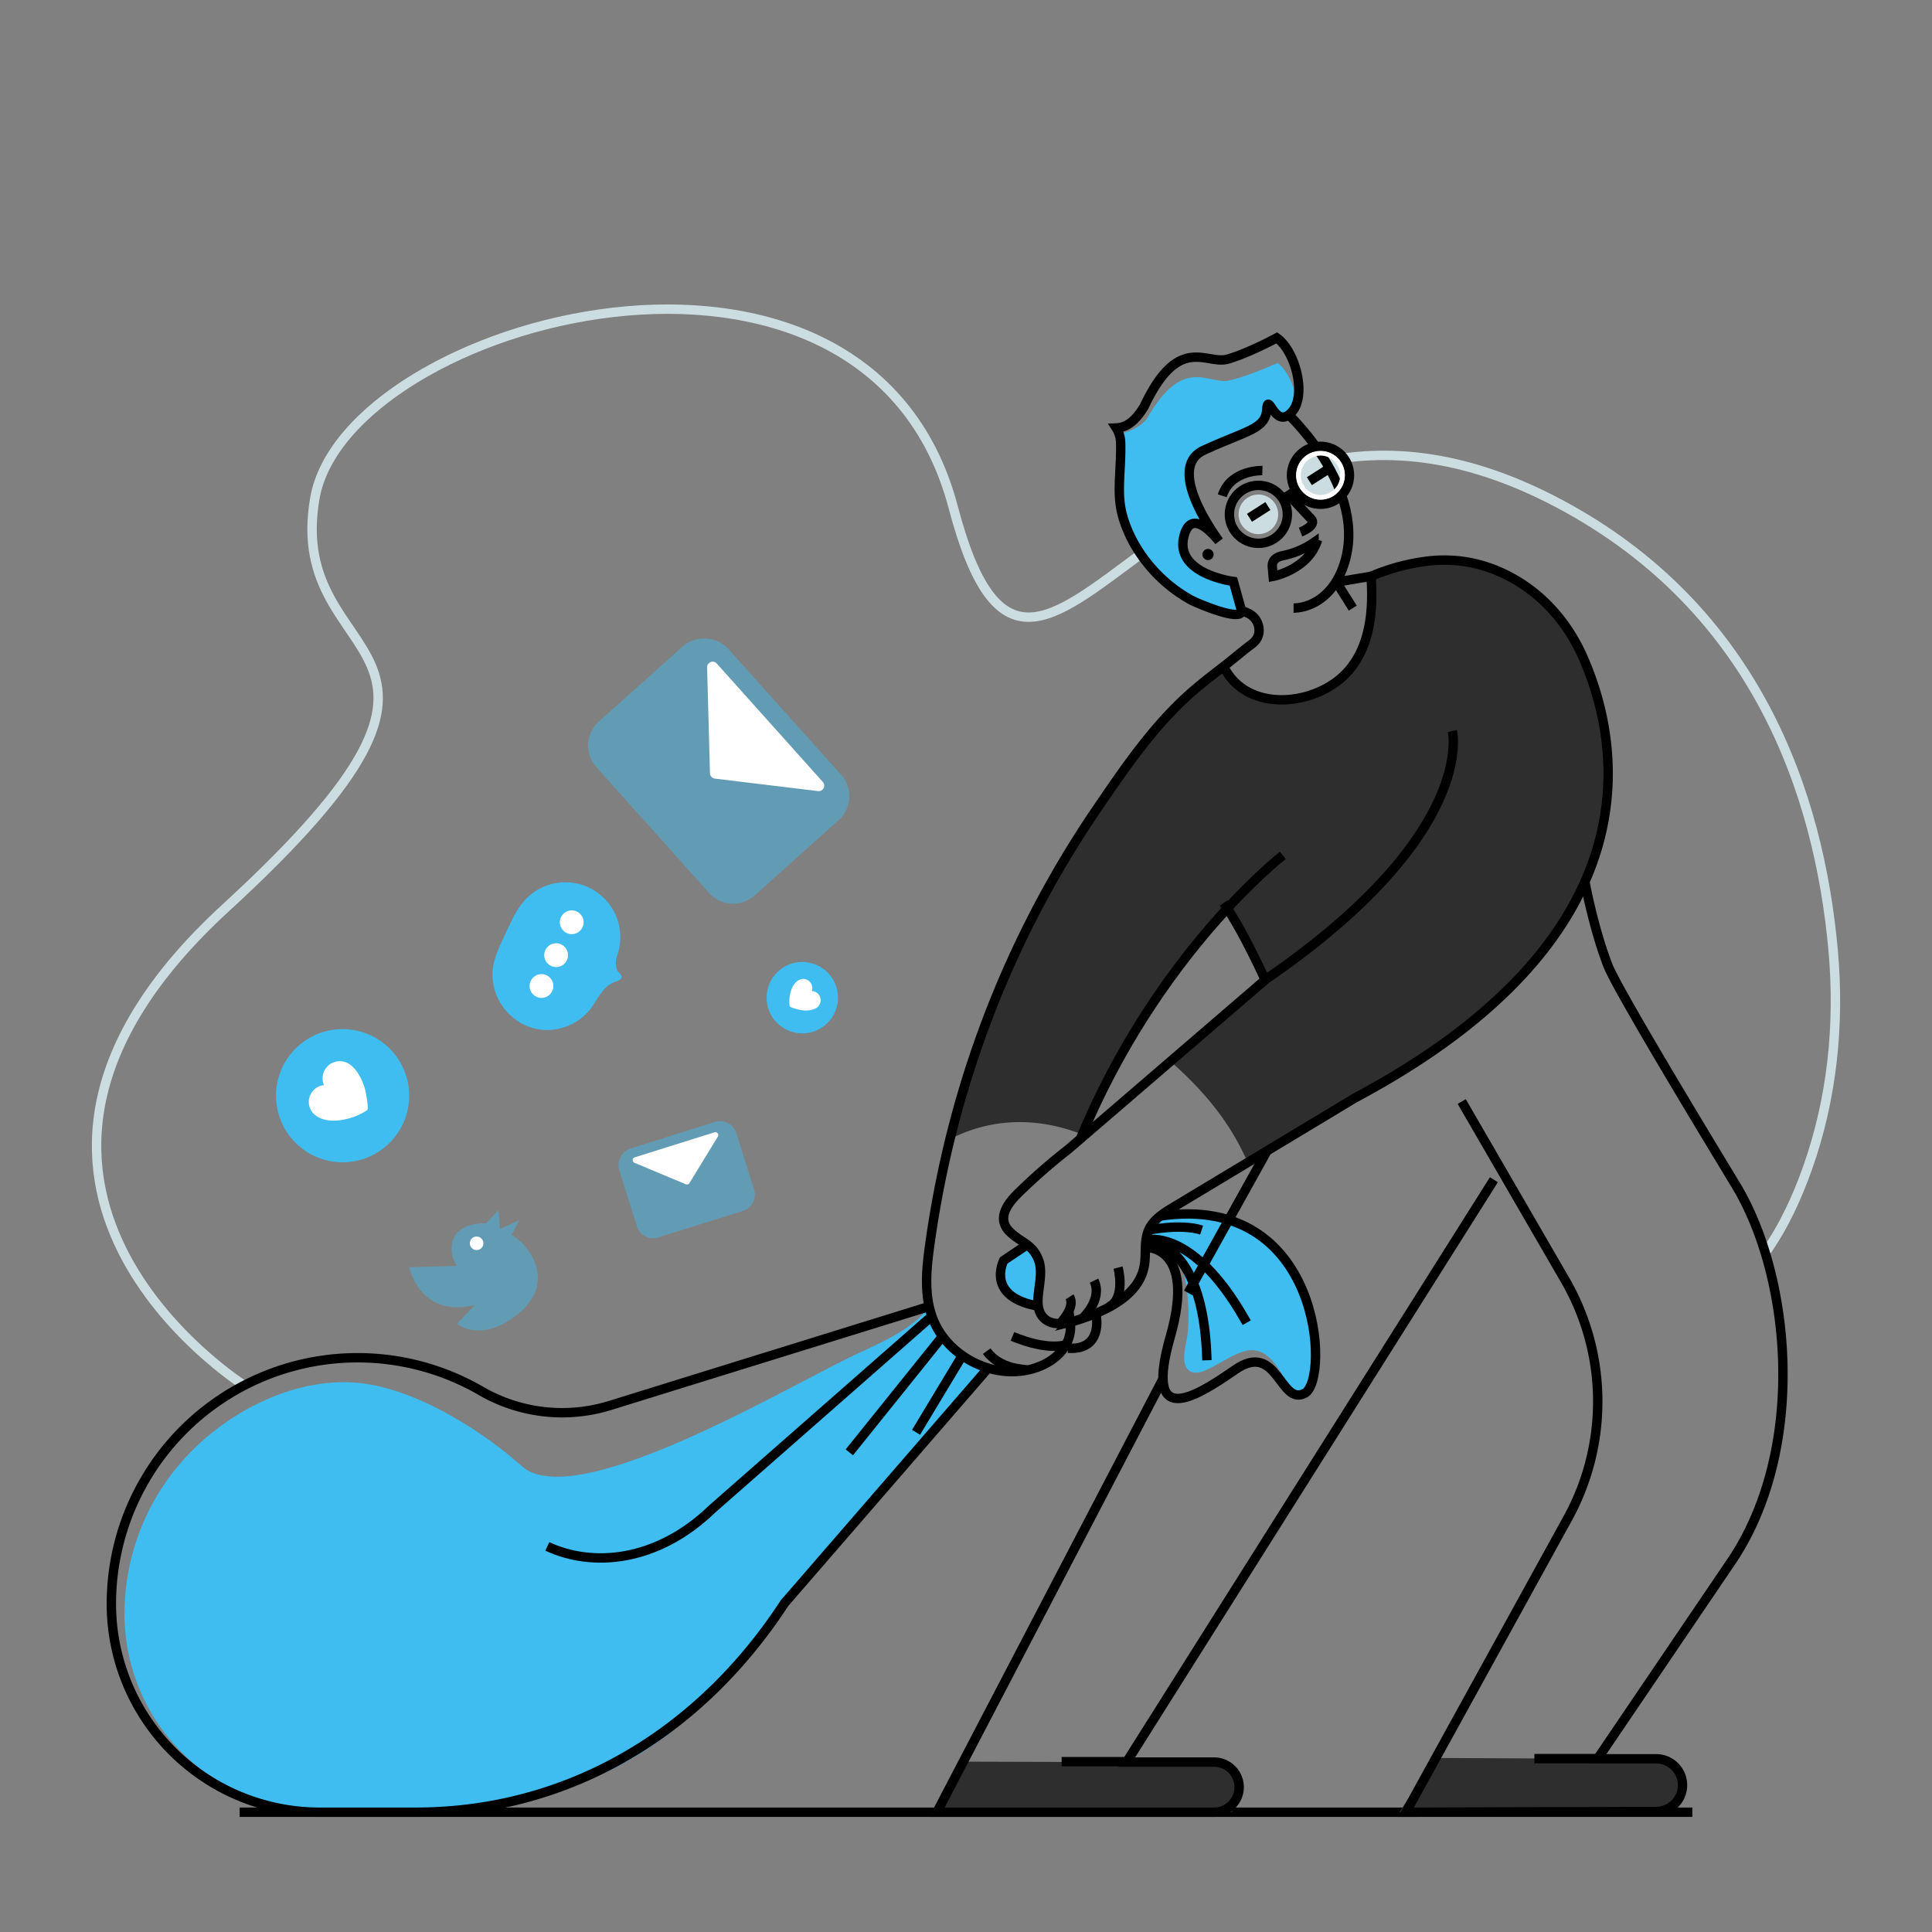 <ns0:svg xmlns:ns0="http://www.w3.org/2000/svg" id="Layer_2" data-name="Layer 2" viewBox="0 0 1000 1000"><ns0:rect x="0" y="0" width="1000" height="1000" fill="#808080" stroke="none"/><ns0:defs><ns0:style>.cls-1,.cls-3,.cls-7{fill:none;stroke-width:4.86px;}.cls-1,.cls-7{stroke:#000;}.cls-1,.cls-3{stroke-miterlimit:10;}.cls-2{fill:#ccdde2;}.cls-3{stroke:#ccdde2;}.cls-4{fill:#2e2e2e;}.cls-5{fill:#3fbdf1;}.cls-6{fill:#fff;}.cls-7{stroke-linecap:square;stroke-linejoin:bevel;}.cls-8{opacity:0.46;}</ns0:style></ns0:defs><ns0:line class="cls-1" x1="124.04" y1="938" x2="875.96" y2="938" /><ns0:circle class="cls-2" cx="651.34" cy="266.22" r="10.25" /><ns0:circle class="cls-2" cx="683.48" cy="246.01" r="12.7" /><ns0:path class="cls-3" d="M686,238.71c34.06-6.83,74-3.1,121.36,22.14,101.77,54.26,134.24,150.07,141.49,231.29,3.4,38-.49,76.33-13.21,112.26-5.37,15.22-12.53,30.85-21.94,44" /><ns0:path class="cls-3" d="M621.76,265.32c-11.33,7-21.72,14.47-31.34,21.56-46.84,34.64-74.74,60.27-97-24.21-45-170.89-314.35-96.85-330.44-4.83s109.61,69.21-46.16,212.06,9.59,247.18,9.59,247.18" /><ns0:path class="cls-4" d="M839.13,910.35l-96.23-.42L724.29,938H865.22l4.25-14C869.47,908.23,854.83,910.44,839.13,910.35ZM591.21,912.1l-91.91-.27L484.75,938h153l3.07-16.73C640.82,907.93,604.52,912.2,591.21,912.1ZM829.36,371.33c-3.67-26.23-8.31-27.17-22-52.77C798.41,302,777.76,294,759.18,290.88c-2-.33-3.91-.55-5.86-.75a72.73,72.73,0,0,0-13,.13,106.74,106.74,0,0,0-30.94,8.06c1.39,17.81-.52,36.23-11.75,49-15.92,18.22-52.5,22.38-64.53-2.35h0q-4.67,3.54-9.42,7.48c-.68.55-1.33,1.07-2,1.65-37.06,30.82-59.38,73.11-89.4,126-26.38,41.83-27.19,61.54-39.92,109.19,22.11-11.17,46-10.75,67.85-2.07,31-64,56.78-92.85,74.94-117.15,4.73,6.64,9.68,15.83,19.52,37.06l-48.84,42.2c12.49,11.14,29.39,27.76,39.91,52.29l51.5-31-.1.17-1.26,2.26,41.78-26.4,23.15-17.95c8.24-6.38,19.77-15.32,26.39-23.37l26-34.92s12.32-27.68,12.35-27.68c6.77-17.84,4.73-12.29,6.77-25.53C835.37,397.75,832.39,392.93,829.36,371.33Z" /><ns0:path class="cls-5" d="M510.7,709,401.05,837.21c-42.44,65-101,99-173.5,99l-61.81.54A101.3,101.3,0,0,1,64.45,835.44a119.52,119.52,0,0,1,35.07-84.68c22-22.07,55.71-38.51,87.52-34.8,28.46,3.32,61.91,24.07,83,42.89,26.8,23.91,130.05-36.68,168.78-55.78,15.38-7.58,29-12.22,40.77-24.71,3.73-4,0,3,3.7-1-1,3.11-.94,3.79-.34,5.59C487.08,694.92,498.77,705.15,510.7,709Z" /><ns0:path class="cls-5" d="M537.9,675.19s-25.34-1-19-21.33c0,0,9.79-10.69,13.83-8.64s7.07,10.95,5.46,19.65S537.9,675.19,537.9,675.19Z" /><ns0:path class="cls-1" d="M554,684.34c-4.69,1.1-9.61,1.36-13.14-1.62-8-6.73.29-20.26-3.17-30.17-3-8.48-8.77-9.09-14.83-14.79-7.09-6.67-1.74-14.37,3.86-19.91a304.83,304.83,0,0,1,26.25-23l102-87.76" /><ns0:path class="cls-1" d="M559,590.05c39.84-96.89,105-147.32,105-147.32" /><ns0:path class="cls-1" d="M602,713.62,484.94,938h143.5a13,13,0,0,0,12.95-13h0a13,13,0,0,0-12.95-12.95H583.12L773.23,610.63" /><ns0:path class="cls-5" d="M593.45,641.81c.19-1.59,8.67,1.5,9.2,1.81,8.5,5,10.89,16.62,11.85,25.6a101.47,101.47,0,0,1,.31,20.17c-.37,4.06-1.59,8-1.85,12-.53,8.2,4.09,11.17,11.63,7.6,17.61-8.33,27.92-21.68,42.49,9.07,0,0,14.31,10.94,13.83-15.17s-10.59-79.56-77.15-74.58C603.76,628.33,594.46,633.41,593.45,641.81Z" /><ns0:line class="cls-1" x1="655.37" y1="596.52" x2="614.97" y2="669.19" /><ns0:path class="cls-5" d="M671.13,208.92a11.89,11.89,0,0,1-4.17,5.89c-7.58,5.5-10.65-12.43-11.33-2.56s-10.55,10.68-32.57,20.81c-5.69,2.63-7.7,7.32-7.51,12.89-3.23,6.54,2.51,15.76,6.82,24.41-2.66-.65-7.62,1.19-9.15,5.76-1.23.9.1,0-.71,2.79-5.21,17.64,26.13,22.92,26.13,22.92l4,14.62-5.47,1.39,3.1.22c-1,5.08-22.58-7.42-24.55-8.59-18.48-11-36.53-28.4-37.37-49.6a37.35,37.35,0,0,1,.59-7.35.13.13,0,0,1,0-.1c.68-4.14,1.62-8.25,1.2-12.52,0-.1,0-.3-.07-.56v-.12c-.39-3.18-2-15-3.4-15.38a6.65,6.65,0,0,0,1.36.26c4.53.61,9.55-2.24,12.5-4.31a13.37,13.37,0,0,0,3.82-4.24c18.48-31.72,31.14-16.18,41.82-18.61,10.94-2.46,25.09-9.1,25.09-9.1C666.47,191.7,670.39,200.56,671.13,208.92Z" /><ns0:path class="cls-1" d="M510.7,709,406.09,829.75C360.92,898.94,292.26,938,215.12,938H165.45A107.81,107.81,0,0,1,57.64,830.19h0A127.42,127.42,0,0,1,185.06,702.77h0a127.44,127.44,0,0,1,63.62,17,83.83,83.83,0,0,0,66.73,7.81L481,676.2" /><ns0:path class="cls-1" d="M709.62,298.32a107.55,107.55,0,0,1,30.75-8.06,72.73,72.73,0,0,1,13-.13c2,.17,4,.42,6.06.75A73.44,73.44,0,0,1,782,298.79c16.79,9,29.6,23.87,37.3,41.29,19.12,43.3,40.25,144-118.12,228.28l-4,2.43q-44.86,27-89.76,54c-5.09,3.08-10.49,6.44-12.89,11.88-2.55,5.8-1.13,12.53-2.29,18.74-2.89,15.32-19.69,23.15-34.54,27.84-1.2.39-2.46.75-3.73,1.07a19.19,19.19,0,0,1-2.2,11.65c-3.72,6.64-10.81,10.85-18.19,12.76-20.62,5.37-44.32-7.35-51.24-27.52-4-11.58-2.85-24.24-1.17-36.38,11.2-81.21,40.38-158.4,86.61-226.18,15.88-23.28,31.77-46.67,53.94-64.54.68-.58,1.33-1.1,2-1.65q4.71-3.74,9.49-7.38l.13-.1c3.3-2.52,11.36-9.29,14.72-11.72a8.56,8.56,0,0,0,1-.87c4.69-4.4,2.82-12.33-3.07-15l-4.47-2" /><ns0:path class="cls-1" d="M538.2,676.2c-28.66-4.68-18.68-23.79-18.68-23.79l13.41-9" /><ns0:path class="cls-1" d="M691.73,301.29l17.89-3c1.39,17.81-.52,36.23-11.75,49-15.92,18.23-52.5,22.37-64.54-2.36" /><ns0:path class="cls-1" d="M671.13,208.92a11.89,11.89,0,0,1-4.17,5.89c-7.58,5.5-10.65-12.43-11.33-2.56s-10.55,10.68-32.57,20.81c-5.69,2.63-7.7,7.32-7.51,12.89.33,11.59,10.17,26.83,15.41,34.18-2.88-3.56-7.25-8.19-11.13-9.09-2.66-.65-5.08.51-6.61,5.08-.19.58-.35,1.16-.51,1.84-4.5,19.17,25.7,23,25.7,23l3.53,12.78.74,2.69c-.26,1.62-2.43,1.88-5.47,1.39-7.22-1.1-19.23-6.44-20.72-7.25A76.29,76.29,0,0,1,589,284.65a66.6,66.6,0,0,1-7.93-17.5c-2-7.22-1.86-13.8-1.5-21.24.27-5.58.66-11.19.47-16.78a14.56,14.56,0,0,0-2.29-7.62c6.76-.24,11.07-5.6,14.42-11,18-38.27,32.21-21.4,43.34-24.64s25.35-11,25.35-11C669,180.59,674.82,198.4,671.13,208.92Z" /><ns0:path class="cls-1" d="M667,214.68s44.83,41.92,26.83,82.17c-4.42,9.88-13.07,17.39-23.88,17.9h-.4" /><ns0:path class="cls-1" d="M667.41,256.61s10.1,10.84,11.16,11.91c3.45,3.45-5.4,6.89-5.4,6.89" /><ns0:path class="cls-1" d="M682,279.34c-.14.45-1.51,1.14-1.86,1.39a42.59,42.59,0,0,1-5,3,43.7,43.7,0,0,1-11,3.85c-3.13.63-5.92,2.16-5.59,5.91l.44,4.82S677.32,294.8,682,279.34Z" /><ns0:path class="cls-1" d="M653.41,243.56S637,243,632.63,256.61" /><ns0:circle class="cls-1" cx="651.34" cy="266.22" r="15" /><ns0:circle class="cls-1" cx="683.48" cy="246.01" r="15" /><ns0:path class="cls-6" d="M683.47,235.82h0a10.19,10.19,0,1,1-5.41,1.57,10.13,10.13,0,0,1,5.41-1.57m0-2.43a12.62,12.62,0,1,0,10.69,5.9,12.59,12.59,0,0,0-10.69-5.9Z" /><ns0:line class="cls-1" x1="664.04" y1="258.23" x2="670.78" y2="253.99" /><ns0:circle cx="625.27" cy="287.01" r="2.9" /><ns0:line class="cls-1" x1="646.73" y1="268.03" x2="656.27" y2="261.92" /><ns0:line class="cls-1" x1="677.73" y1="249.06" x2="687.28" y2="242.95" /><ns0:line class="cls-1" x1="691.73" y1="301.29" x2="700.19" y2="314.76" /><ns0:path class="cls-1" d="M578.71,656.1s4.32,16.3-5.13,20.55" /><ns0:path class="cls-1" d="M560.18,682.52s10.8-9.84,6.09-19.67" /><ns0:path class="cls-1" d="M548.32,685.46s8.7-8.74,5.25-14.2" /><ns0:path class="cls-1" d="M551.75,696s-8.82,3.54-27.71-4.28" /><ns0:path class="cls-1" d="M531.2,709c-1.37-.37-13.49-.2-20.5-9.64" /><ns0:path class="cls-1" d="M567.46,681.46s3.32,17.6-14.69,16.39" /><ns0:path class="cls-1" d="M592.86,645.58s26.41-1.08,12.92,46.13,11.33,32.71,33.45,17.3,23.26,19.12,36.18,12.1,8.87-104.08-74.89-91.69" /><ns0:line class="cls-1" x1="829" y1="910.26" x2="794.2" y2="910.26" /><ns0:line class="cls-1" x1="584.3" y1="911.83" x2="549.5" y2="911.83" /><ns0:path class="cls-1" d="M482.32,681.23,368.67,781c-28.82,27.87-62.32,30.21-85.38,19.42" /><ns0:line class="cls-1" x1="487.84" y1="691.71" x2="439.61" y2="751.73" /><ns0:line class="cls-1" x1="498.07" y1="701.64" x2="474.14" y2="741.36" /><ns0:path class="cls-7" d="M644.08,682.52c-27-47.22-50.63-40.71-50.63-40.71s28.95-.1,31.16,59.83" /><ns0:path class="cls-1" d="M594.51,636.69s16.66-3.49,27.45,0" /><ns0:path class="cls-5" d="M192.65,596.74a3.75,3.75,0,0,0,.39.17" /><ns0:circle class="cls-5" cx="177.33" cy="567.13" r="34.46" /><ns0:path class="cls-6" d="M166.38,579a12.25,12.25,0,0,1-3.18-1.78A8.69,8.69,0,0,1,161,566a8.9,8.9,0,0,1,6.66-4.37,8.91,8.91,0,0,1,13.31-10.76c3.33,2.31,5.64,6.4,7.06,10.14a31,31,0,0,1,1.59,6c.17,1,1.26,7,.4,7.61C184.28,578.6,173.68,581.78,166.38,579Z" /><ns0:path class="cls-5" d="M397.41,517.07l-.16.15" /><ns0:circle class="cls-5" cx="415.27" cy="516.39" r="18.48" /><ns0:path class="cls-6" d="M412,508.37a6.49,6.49,0,0,1,1.59-1.13,4.64,4.64,0,0,1,6,1.48,4.74,4.74,0,0,1,.6,4.22,4.78,4.78,0,0,1,2.19,8.91,11.71,11.71,0,0,1-6.53,1.12,16.83,16.83,0,0,1-3.3-.61c-.55-.16-3.69-1-3.79-1.54C408.12,517.15,409,511.28,412,508.37Z" /><ns0:path class="cls-5" d="M271.17,530.32a27.84,27.84,0,0,0,7.67,2.44,28.58,28.58,0,0,0,26.37-10c2.42-3,4.25-6.8,6.79-9.86a15.09,15.09,0,0,1,6.73-4.88,5.73,5.73,0,0,0,2.49-1.2c1.75-1.8-1.22-3.33-1.81-4.79a10.29,10.29,0,0,1,0-7.29,28.44,28.44,0,0,0-47.58-29c-4.4,4.75-7,10.82-9.8,16.68-2.42,5.17-5,10.32-6.37,15.87C252.5,511.28,259.54,524.65,271.17,530.32Z" /><ns0:circle class="cls-6" cx="295.93" cy="477.37" r="6.16" /><ns0:circle class="cls-6" cx="287.85" cy="494.39" r="6.16" /><ns0:circle class="cls-6" cx="280.27" cy="510.36" r="6.16" /><ns0:path class="cls-1" d="M751.73,378.36s13.25,53.3-96.85,128.75C645,485.88,638.05,474,633.33,467.36" /><ns0:path class="cls-1" d="M820.34,456.42s4.47,24.29,12,43.52c4.1,10.42,36.85,65.23,66,113.28,28.9,47.62,36.8,135.95-1.45,193.88l-70,103.25h30.33A13.61,13.61,0,0,1,870.86,924h0a13.61,13.61,0,0,1-13.73,13.62L727.72,938l83.73-152.1a125.45,125.45,0,0,0-1.34-123.33l-53.53-92.42" /><ns0:g class="cls-8"><ns0:path class="cls-5" d="M439.58,411.47A16.48,16.48,0,0,1,434,424.58l-43.37,38.88A16.71,16.71,0,0,1,367,462.17l-58.34-65.1a16.74,16.74,0,0,1,1.3-23.6l43.41-38.88c6.53-5.85,17.65-5.39,23.6,1.3L435.34,401A16.44,16.44,0,0,1,439.58,411.47Z" /></ns0:g><ns0:path class="cls-6" d="M423.34,409.46,370,403a2.86,2.86,0,0,1-2.52-2.76L366,345.45a2.87,2.87,0,0,1,5-2l54.87,61.25A2.86,2.86,0,0,1,423.34,409.46Z" /><ns0:g class="cls-8"><ns0:path class="cls-5" d="M376.06,581a8.68,8.68,0,0,1,5.07,5.51l9.18,29.24a8.79,8.79,0,0,1-5.76,11l-43.88,13.76a8.8,8.8,0,0,1-11-5.76l-9.17-29.25a9,9,0,0,1,5.75-11L370.1,580.7A8.69,8.69,0,0,1,376.06,581Z" /></ns0:g><ns0:path class="cls-6" d="M371.56,588.3l-14.73,24.12A1.5,1.5,0,0,1,355,613L328.4,601.86a1.51,1.51,0,0,1,.14-2.83l41.28-12.95A1.5,1.5,0,0,1,371.56,588.3Z" /><ns0:g class="cls-8"><ns0:path class="cls-5" d="M254.39,672.54a58.75,58.75,0,0,1-8.66,2.94c-28.37,7-33.93-19.54-33.93-19.54l24.76-.73a14.82,14.82,0,0,1-1.95-13.75c3.44-9.19,16.94-8.24,16.94-8.24l6.53-6.93.62,9.75,10-4.33-3.82,7.52c8.91,5.13,23.27,23.9,3.88,40.3s-32.17,5.66-32.17,5.66l9.16-9.71" /><ns0:line class="cls-5" x1="236.56" y1="655.21" x2="256.84" y2="654.9" /></ns0:g><ns0:circle class="cls-6" cx="246.7" cy="643.53" r="3.51" /></ns0:svg>